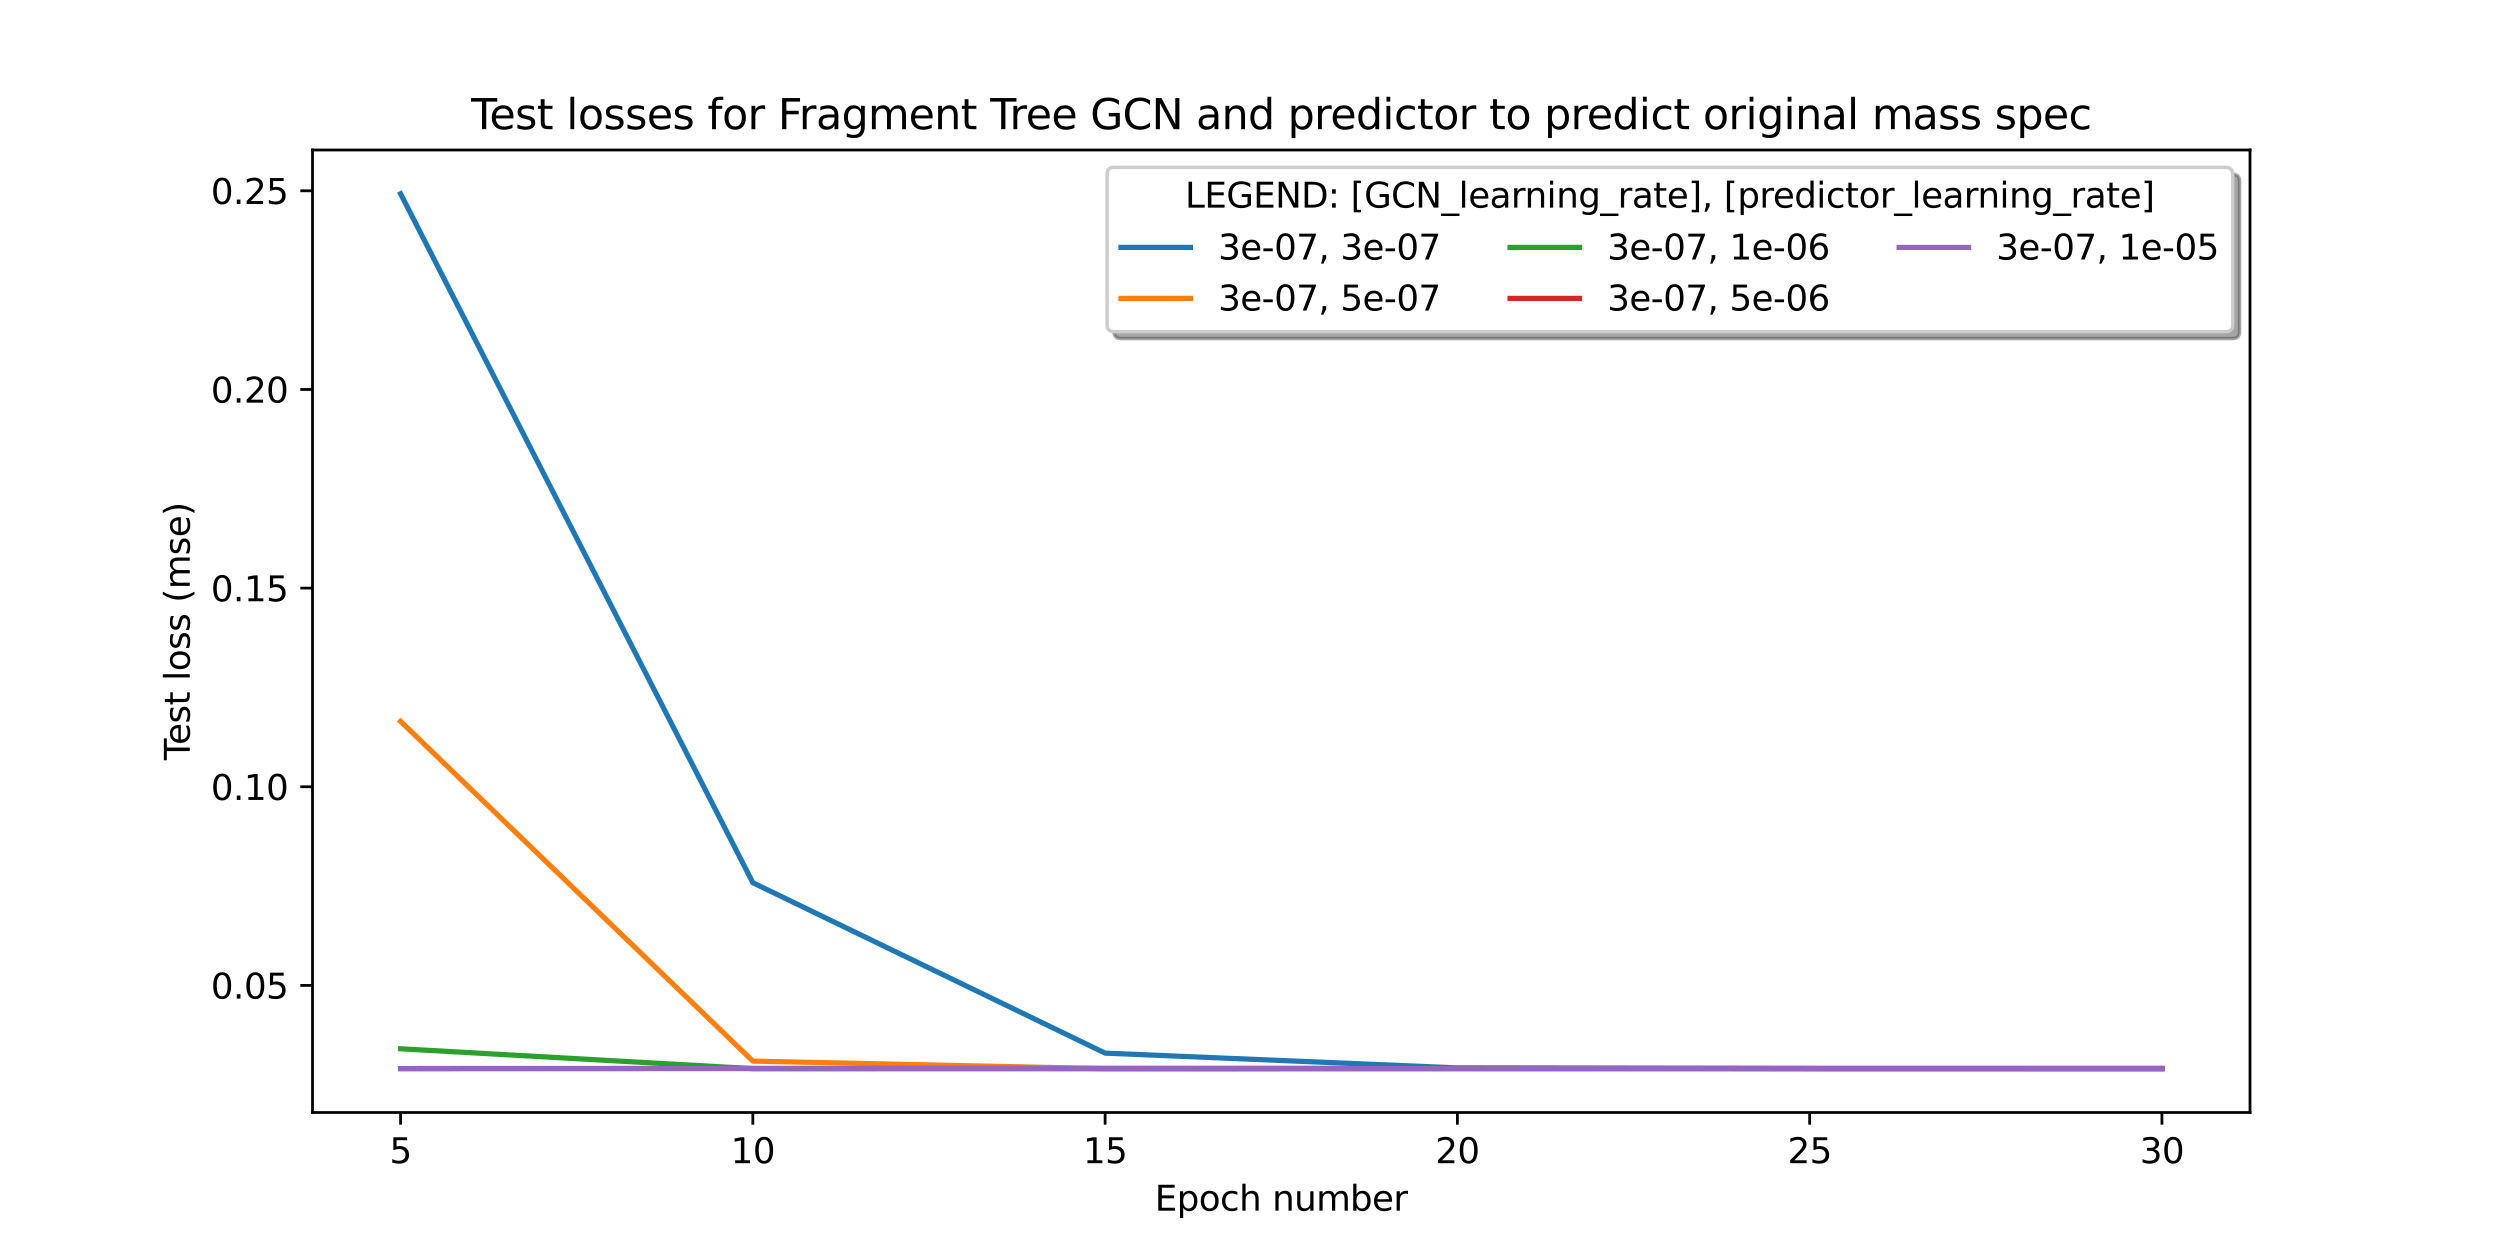 <?xml version="1.0" encoding="utf-8" standalone="no"?>
<!DOCTYPE svg PUBLIC "-//W3C//DTD SVG 1.1//EN"
  "http://www.w3.org/Graphics/SVG/1.1/DTD/svg11.dtd">
<svg xmlns:xlink="http://www.w3.org/1999/xlink" width="720pt" height="360pt" viewBox="0 0 720 360" xmlns="http://www.w3.org/2000/svg" version="1.1">
 <defs>
  <style type="text/css">*{stroke-linejoin: round; stroke-linecap: butt}</style>
 </defs>
 <g id="figure_1">
  <g id="patch_1">
   <path d="M 0 360 
L 720 360 
L 720 0 
L 0 0 
z
" style="fill: #ffffff"/>
  </g>
  <g id="axes_1">
   <g id="patch_2">
    <path d="M 90 320.4 
L 648 320.4 
L 648 43.2 
L 90 43.2 
z
" style="fill: #ffffff"/>
   </g>
   <g id="matplotlib.axis_1">
    <g id="xtick_1">
     <g id="line2d_1">
      <defs>
       <path id="m3974c1b075" d="M 0 0 
L 0 3.5 
" style="stroke: #000000; stroke-width: 0.8"/>
      </defs>
      <g>
       <use xlink:href="#m3974c1b075" x="115.364" y="320.4" style="stroke: #000000; stroke-width: 0.8"/>
      </g>
     </g>
     <g id="text_1">
      <!-- 5 -->
      <g transform="translate(112.182 334.998) scale(0.1 -0.1)">
       <defs>
        <path id="DejaVuSans-35" d="M 691 4666 
L 3169 4666 
L 3169 4134 
L 1269 4134 
L 1269 2991 
Q 1406 3038 1543 3061 
Q 1681 3084 1819 3084 
Q 2600 3084 3056 2656 
Q 3513 2228 3513 1497 
Q 3513 744 3044 326 
Q 2575 -91 1722 -91 
Q 1428 -91 1123 -41 
Q 819 9 494 109 
L 494 744 
Q 775 591 1075 516 
Q 1375 441 1709 441 
Q 2250 441 2565 725 
Q 2881 1009 2881 1497 
Q 2881 1984 2565 2268 
Q 2250 2553 1709 2553 
Q 1456 2553 1204 2497 
Q 953 2441 691 2322 
L 691 4666 
z
" transform="scale(0.016)"/>
       </defs>
       <use xlink:href="#DejaVuSans-35"/>
      </g>
     </g>
    </g>
    <g id="xtick_2">
     <g id="line2d_2">
      <g>
       <use xlink:href="#m3974c1b075" x="216.818" y="320.4" style="stroke: #000000; stroke-width: 0.8"/>
      </g>
     </g>
     <g id="text_2">
      <!-- 10 -->
      <g transform="translate(210.456 334.998) scale(0.1 -0.1)">
       <defs>
        <path id="DejaVuSans-31" d="M 794 531 
L 1825 531 
L 1825 4091 
L 703 3866 
L 703 4441 
L 1819 4666 
L 2450 4666 
L 2450 531 
L 3481 531 
L 3481 0 
L 794 0 
L 794 531 
z
" transform="scale(0.016)"/>
        <path id="DejaVuSans-30" d="M 2034 4250 
Q 1547 4250 1301 3770 
Q 1056 3291 1056 2328 
Q 1056 1369 1301 889 
Q 1547 409 2034 409 
Q 2525 409 2770 889 
Q 3016 1369 3016 2328 
Q 3016 3291 2770 3770 
Q 2525 4250 2034 4250 
z
M 2034 4750 
Q 2819 4750 3233 4129 
Q 3647 3509 3647 2328 
Q 3647 1150 3233 529 
Q 2819 -91 2034 -91 
Q 1250 -91 836 529 
Q 422 1150 422 2328 
Q 422 3509 836 4129 
Q 1250 4750 2034 4750 
z
" transform="scale(0.016)"/>
       </defs>
       <use xlink:href="#DejaVuSans-31"/>
       <use xlink:href="#DejaVuSans-30" x="63.623"/>
      </g>
     </g>
    </g>
    <g id="xtick_3">
     <g id="line2d_3">
      <g>
       <use xlink:href="#m3974c1b075" x="318.273" y="320.4" style="stroke: #000000; stroke-width: 0.8"/>
      </g>
     </g>
     <g id="text_3">
      <!-- 15 -->
      <g transform="translate(311.91 334.998) scale(0.1 -0.1)">
       <use xlink:href="#DejaVuSans-31"/>
       <use xlink:href="#DejaVuSans-35" x="63.623"/>
      </g>
     </g>
    </g>
    <g id="xtick_4">
     <g id="line2d_4">
      <g>
       <use xlink:href="#m3974c1b075" x="419.727" y="320.4" style="stroke: #000000; stroke-width: 0.8"/>
      </g>
     </g>
     <g id="text_4">
      <!-- 20 -->
      <g transform="translate(413.365 334.998) scale(0.1 -0.1)">
       <defs>
        <path id="DejaVuSans-32" d="M 1228 531 
L 3431 531 
L 3431 0 
L 469 0 
L 469 531 
Q 828 903 1448 1529 
Q 2069 2156 2228 2338 
Q 2531 2678 2651 2914 
Q 2772 3150 2772 3378 
Q 2772 3750 2511 3984 
Q 2250 4219 1831 4219 
Q 1534 4219 1204 4116 
Q 875 4013 500 3803 
L 500 4441 
Q 881 4594 1212 4672 
Q 1544 4750 1819 4750 
Q 2544 4750 2975 4387 
Q 3406 4025 3406 3419 
Q 3406 3131 3298 2873 
Q 3191 2616 2906 2266 
Q 2828 2175 2409 1742 
Q 1991 1309 1228 531 
z
" transform="scale(0.016)"/>
       </defs>
       <use xlink:href="#DejaVuSans-32"/>
       <use xlink:href="#DejaVuSans-30" x="63.623"/>
      </g>
     </g>
    </g>
    <g id="xtick_5">
     <g id="line2d_5">
      <g>
       <use xlink:href="#m3974c1b075" x="521.182" y="320.4" style="stroke: #000000; stroke-width: 0.8"/>
      </g>
     </g>
     <g id="text_5">
      <!-- 25 -->
      <g transform="translate(514.819 334.998) scale(0.1 -0.1)">
       <use xlink:href="#DejaVuSans-32"/>
       <use xlink:href="#DejaVuSans-35" x="63.623"/>
      </g>
     </g>
    </g>
    <g id="xtick_6">
     <g id="line2d_6">
      <g>
       <use xlink:href="#m3974c1b075" x="622.636" y="320.4" style="stroke: #000000; stroke-width: 0.8"/>
      </g>
     </g>
     <g id="text_6">
      <!-- 30 -->
      <g transform="translate(616.274 334.998) scale(0.1 -0.1)">
       <defs>
        <path id="DejaVuSans-33" d="M 2597 2516 
Q 3050 2419 3304 2112 
Q 3559 1806 3559 1356 
Q 3559 666 3084 287 
Q 2609 -91 1734 -91 
Q 1441 -91 1130 -33 
Q 819 25 488 141 
L 488 750 
Q 750 597 1062 519 
Q 1375 441 1716 441 
Q 2309 441 2620 675 
Q 2931 909 2931 1356 
Q 2931 1769 2642 2001 
Q 2353 2234 1838 2234 
L 1294 2234 
L 1294 2753 
L 1863 2753 
Q 2328 2753 2575 2939 
Q 2822 3125 2822 3475 
Q 2822 3834 2567 4026 
Q 2313 4219 1838 4219 
Q 1578 4219 1281 4162 
Q 984 4106 628 3988 
L 628 4550 
Q 988 4650 1302 4700 
Q 1616 4750 1894 4750 
Q 2613 4750 3031 4423 
Q 3450 4097 3450 3541 
Q 3450 3153 3228 2886 
Q 3006 2619 2597 2516 
z
" transform="scale(0.016)"/>
       </defs>
       <use xlink:href="#DejaVuSans-33"/>
       <use xlink:href="#DejaVuSans-30" x="63.623"/>
      </g>
     </g>
    </g>
    <g id="text_7">
     <!-- Epoch number -->
     <g transform="translate(332.586 348.677) scale(0.1 -0.1)">
      <defs>
       <path id="DejaVuSans-45" d="M 628 4666 
L 3578 4666 
L 3578 4134 
L 1259 4134 
L 1259 2753 
L 3481 2753 
L 3481 2222 
L 1259 2222 
L 1259 531 
L 3634 531 
L 3634 0 
L 628 0 
L 628 4666 
z
" transform="scale(0.016)"/>
       <path id="DejaVuSans-70" d="M 1159 525 
L 1159 -1331 
L 581 -1331 
L 581 3500 
L 1159 3500 
L 1159 2969 
Q 1341 3281 1617 3432 
Q 1894 3584 2278 3584 
Q 2916 3584 3314 3078 
Q 3713 2572 3713 1747 
Q 3713 922 3314 415 
Q 2916 -91 2278 -91 
Q 1894 -91 1617 61 
Q 1341 213 1159 525 
z
M 3116 1747 
Q 3116 2381 2855 2742 
Q 2594 3103 2138 3103 
Q 1681 3103 1420 2742 
Q 1159 2381 1159 1747 
Q 1159 1113 1420 752 
Q 1681 391 2138 391 
Q 2594 391 2855 752 
Q 3116 1113 3116 1747 
z
" transform="scale(0.016)"/>
       <path id="DejaVuSans-6f" d="M 1959 3097 
Q 1497 3097 1228 2736 
Q 959 2375 959 1747 
Q 959 1119 1226 758 
Q 1494 397 1959 397 
Q 2419 397 2687 759 
Q 2956 1122 2956 1747 
Q 2956 2369 2687 2733 
Q 2419 3097 1959 3097 
z
M 1959 3584 
Q 2709 3584 3137 3096 
Q 3566 2609 3566 1747 
Q 3566 888 3137 398 
Q 2709 -91 1959 -91 
Q 1206 -91 779 398 
Q 353 888 353 1747 
Q 353 2609 779 3096 
Q 1206 3584 1959 3584 
z
" transform="scale(0.016)"/>
       <path id="DejaVuSans-63" d="M 3122 3366 
L 3122 2828 
Q 2878 2963 2633 3030 
Q 2388 3097 2138 3097 
Q 1578 3097 1268 2742 
Q 959 2388 959 1747 
Q 959 1106 1268 751 
Q 1578 397 2138 397 
Q 2388 397 2633 464 
Q 2878 531 3122 666 
L 3122 134 
Q 2881 22 2623 -34 
Q 2366 -91 2075 -91 
Q 1284 -91 818 406 
Q 353 903 353 1747 
Q 353 2603 823 3093 
Q 1294 3584 2113 3584 
Q 2378 3584 2631 3529 
Q 2884 3475 3122 3366 
z
" transform="scale(0.016)"/>
       <path id="DejaVuSans-68" d="M 3513 2113 
L 3513 0 
L 2938 0 
L 2938 2094 
Q 2938 2591 2744 2837 
Q 2550 3084 2163 3084 
Q 1697 3084 1428 2787 
Q 1159 2491 1159 1978 
L 1159 0 
L 581 0 
L 581 4863 
L 1159 4863 
L 1159 2956 
Q 1366 3272 1645 3428 
Q 1925 3584 2291 3584 
Q 2894 3584 3203 3211 
Q 3513 2838 3513 2113 
z
" transform="scale(0.016)"/>
       <path id="DejaVuSans-20" transform="scale(0.016)"/>
       <path id="DejaVuSans-6e" d="M 3513 2113 
L 3513 0 
L 2938 0 
L 2938 2094 
Q 2938 2591 2744 2837 
Q 2550 3084 2163 3084 
Q 1697 3084 1428 2787 
Q 1159 2491 1159 1978 
L 1159 0 
L 581 0 
L 581 3500 
L 1159 3500 
L 1159 2956 
Q 1366 3272 1645 3428 
Q 1925 3584 2291 3584 
Q 2894 3584 3203 3211 
Q 3513 2838 3513 2113 
z
" transform="scale(0.016)"/>
       <path id="DejaVuSans-75" d="M 544 1381 
L 544 3500 
L 1119 3500 
L 1119 1403 
Q 1119 906 1312 657 
Q 1506 409 1894 409 
Q 2359 409 2629 706 
Q 2900 1003 2900 1516 
L 2900 3500 
L 3475 3500 
L 3475 0 
L 2900 0 
L 2900 538 
Q 2691 219 2414 64 
Q 2138 -91 1772 -91 
Q 1169 -91 856 284 
Q 544 659 544 1381 
z
M 1991 3584 
L 1991 3584 
z
" transform="scale(0.016)"/>
       <path id="DejaVuSans-6d" d="M 3328 2828 
Q 3544 3216 3844 3400 
Q 4144 3584 4550 3584 
Q 5097 3584 5394 3201 
Q 5691 2819 5691 2113 
L 5691 0 
L 5113 0 
L 5113 2094 
Q 5113 2597 4934 2840 
Q 4756 3084 4391 3084 
Q 3944 3084 3684 2787 
Q 3425 2491 3425 1978 
L 3425 0 
L 2847 0 
L 2847 2094 
Q 2847 2600 2669 2842 
Q 2491 3084 2119 3084 
Q 1678 3084 1418 2786 
Q 1159 2488 1159 1978 
L 1159 0 
L 581 0 
L 581 3500 
L 1159 3500 
L 1159 2956 
Q 1356 3278 1631 3431 
Q 1906 3584 2284 3584 
Q 2666 3584 2933 3390 
Q 3200 3197 3328 2828 
z
" transform="scale(0.016)"/>
       <path id="DejaVuSans-62" d="M 3116 1747 
Q 3116 2381 2855 2742 
Q 2594 3103 2138 3103 
Q 1681 3103 1420 2742 
Q 1159 2381 1159 1747 
Q 1159 1113 1420 752 
Q 1681 391 2138 391 
Q 2594 391 2855 752 
Q 3116 1113 3116 1747 
z
M 1159 2969 
Q 1341 3281 1617 3432 
Q 1894 3584 2278 3584 
Q 2916 3584 3314 3078 
Q 3713 2572 3713 1747 
Q 3713 922 3314 415 
Q 2916 -91 2278 -91 
Q 1894 -91 1617 61 
Q 1341 213 1159 525 
L 1159 0 
L 581 0 
L 581 4863 
L 1159 4863 
L 1159 2969 
z
" transform="scale(0.016)"/>
       <path id="DejaVuSans-65" d="M 3597 1894 
L 3597 1613 
L 953 1613 
Q 991 1019 1311 708 
Q 1631 397 2203 397 
Q 2534 397 2845 478 
Q 3156 559 3463 722 
L 3463 178 
Q 3153 47 2828 -22 
Q 2503 -91 2169 -91 
Q 1331 -91 842 396 
Q 353 884 353 1716 
Q 353 2575 817 3079 
Q 1281 3584 2069 3584 
Q 2775 3584 3186 3129 
Q 3597 2675 3597 1894 
z
M 3022 2063 
Q 3016 2534 2758 2815 
Q 2500 3097 2075 3097 
Q 1594 3097 1305 2825 
Q 1016 2553 972 2059 
L 3022 2063 
z
" transform="scale(0.016)"/>
       <path id="DejaVuSans-72" d="M 2631 2963 
Q 2534 3019 2420 3045 
Q 2306 3072 2169 3072 
Q 1681 3072 1420 2755 
Q 1159 2438 1159 1844 
L 1159 0 
L 581 0 
L 581 3500 
L 1159 3500 
L 1159 2956 
Q 1341 3275 1631 3429 
Q 1922 3584 2338 3584 
Q 2397 3584 2469 3576 
Q 2541 3569 2628 3553 
L 2631 2963 
z
" transform="scale(0.016)"/>
      </defs>
      <use xlink:href="#DejaVuSans-45"/>
      <use xlink:href="#DejaVuSans-70" x="63.184"/>
      <use xlink:href="#DejaVuSans-6f" x="126.66"/>
      <use xlink:href="#DejaVuSans-63" x="187.842"/>
      <use xlink:href="#DejaVuSans-68" x="242.822"/>
      <use xlink:href="#DejaVuSans-20" x="306.201"/>
      <use xlink:href="#DejaVuSans-6e" x="337.988"/>
      <use xlink:href="#DejaVuSans-75" x="401.367"/>
      <use xlink:href="#DejaVuSans-6d" x="464.746"/>
      <use xlink:href="#DejaVuSans-62" x="562.158"/>
      <use xlink:href="#DejaVuSans-65" x="625.635"/>
      <use xlink:href="#DejaVuSans-72" x="687.158"/>
     </g>
    </g>
   </g>
   <g id="matplotlib.axis_2">
    <g id="ytick_1">
     <g id="line2d_7">
      <defs>
       <path id="m796790a587" d="M 0 0 
L -3.5 0 
" style="stroke: #000000; stroke-width: 0.8"/>
      </defs>
      <g>
       <use xlink:href="#m796790a587" x="90" y="283.801" style="stroke: #000000; stroke-width: 0.8"/>
      </g>
     </g>
     <g id="text_8">
      <!-- 0.05 -->
      <g transform="translate(60.734 287.6) scale(0.1 -0.1)">
       <defs>
        <path id="DejaVuSans-2e" d="M 684 794 
L 1344 794 
L 1344 0 
L 684 0 
L 684 794 
z
" transform="scale(0.016)"/>
       </defs>
       <use xlink:href="#DejaVuSans-30"/>
       <use xlink:href="#DejaVuSans-2e" x="63.623"/>
       <use xlink:href="#DejaVuSans-30" x="95.41"/>
       <use xlink:href="#DejaVuSans-35" x="159.033"/>
      </g>
     </g>
    </g>
    <g id="ytick_2">
     <g id="line2d_8">
      <g>
       <use xlink:href="#m796790a587" x="90" y="226.588" style="stroke: #000000; stroke-width: 0.8"/>
      </g>
     </g>
     <g id="text_9">
      <!-- 0.10 -->
      <g transform="translate(60.734 230.387) scale(0.1 -0.1)">
       <use xlink:href="#DejaVuSans-30"/>
       <use xlink:href="#DejaVuSans-2e" x="63.623"/>
       <use xlink:href="#DejaVuSans-31" x="95.41"/>
       <use xlink:href="#DejaVuSans-30" x="159.033"/>
      </g>
     </g>
    </g>
    <g id="ytick_3">
     <g id="line2d_9">
      <g>
       <use xlink:href="#m796790a587" x="90" y="169.374" style="stroke: #000000; stroke-width: 0.8"/>
      </g>
     </g>
     <g id="text_10">
      <!-- 0.15 -->
      <g transform="translate(60.734 173.174) scale(0.1 -0.1)">
       <use xlink:href="#DejaVuSans-30"/>
       <use xlink:href="#DejaVuSans-2e" x="63.623"/>
       <use xlink:href="#DejaVuSans-31" x="95.41"/>
       <use xlink:href="#DejaVuSans-35" x="159.033"/>
      </g>
     </g>
    </g>
    <g id="ytick_4">
     <g id="line2d_10">
      <g>
       <use xlink:href="#m796790a587" x="90" y="112.161" style="stroke: #000000; stroke-width: 0.8"/>
      </g>
     </g>
     <g id="text_11">
      <!-- 0.20 -->
      <g transform="translate(60.734 115.96) scale(0.1 -0.1)">
       <use xlink:href="#DejaVuSans-30"/>
       <use xlink:href="#DejaVuSans-2e" x="63.623"/>
       <use xlink:href="#DejaVuSans-32" x="95.41"/>
       <use xlink:href="#DejaVuSans-30" x="159.033"/>
      </g>
     </g>
    </g>
    <g id="ytick_5">
     <g id="line2d_11">
      <g>
       <use xlink:href="#m796790a587" x="90" y="54.948" style="stroke: #000000; stroke-width: 0.8"/>
      </g>
     </g>
     <g id="text_12">
      <!-- 0.25 -->
      <g transform="translate(60.734 58.747) scale(0.1 -0.1)">
       <use xlink:href="#DejaVuSans-30"/>
       <use xlink:href="#DejaVuSans-2e" x="63.623"/>
       <use xlink:href="#DejaVuSans-32" x="95.41"/>
       <use xlink:href="#DejaVuSans-35" x="159.033"/>
      </g>
     </g>
    </g>
    <g id="text_13">
     <!-- Test loss (mse) -->
     <g transform="translate(54.655 218.934) rotate(-90) scale(0.1 -0.1)">
      <defs>
       <path id="DejaVuSans-54" d="M -19 4666 
L 3928 4666 
L 3928 4134 
L 2272 4134 
L 2272 0 
L 1638 0 
L 1638 4134 
L -19 4134 
L -19 4666 
z
" transform="scale(0.016)"/>
       <path id="DejaVuSans-73" d="M 2834 3397 
L 2834 2853 
Q 2591 2978 2328 3040 
Q 2066 3103 1784 3103 
Q 1356 3103 1142 2972 
Q 928 2841 928 2578 
Q 928 2378 1081 2264 
Q 1234 2150 1697 2047 
L 1894 2003 
Q 2506 1872 2764 1633 
Q 3022 1394 3022 966 
Q 3022 478 2636 193 
Q 2250 -91 1575 -91 
Q 1294 -91 989 -36 
Q 684 19 347 128 
L 347 722 
Q 666 556 975 473 
Q 1284 391 1588 391 
Q 1994 391 2212 530 
Q 2431 669 2431 922 
Q 2431 1156 2273 1281 
Q 2116 1406 1581 1522 
L 1381 1569 
Q 847 1681 609 1914 
Q 372 2147 372 2553 
Q 372 3047 722 3315 
Q 1072 3584 1716 3584 
Q 2034 3584 2315 3537 
Q 2597 3491 2834 3397 
z
" transform="scale(0.016)"/>
       <path id="DejaVuSans-74" d="M 1172 4494 
L 1172 3500 
L 2356 3500 
L 2356 3053 
L 1172 3053 
L 1172 1153 
Q 1172 725 1289 603 
Q 1406 481 1766 481 
L 2356 481 
L 2356 0 
L 1766 0 
Q 1100 0 847 248 
Q 594 497 594 1153 
L 594 3053 
L 172 3053 
L 172 3500 
L 594 3500 
L 594 4494 
L 1172 4494 
z
" transform="scale(0.016)"/>
       <path id="DejaVuSans-6c" d="M 603 4863 
L 1178 4863 
L 1178 0 
L 603 0 
L 603 4863 
z
" transform="scale(0.016)"/>
       <path id="DejaVuSans-28" d="M 1984 4856 
Q 1566 4138 1362 3434 
Q 1159 2731 1159 2009 
Q 1159 1288 1364 580 
Q 1569 -128 1984 -844 
L 1484 -844 
Q 1016 -109 783 600 
Q 550 1309 550 2009 
Q 550 2706 781 3412 
Q 1013 4119 1484 4856 
L 1984 4856 
z
" transform="scale(0.016)"/>
       <path id="DejaVuSans-29" d="M 513 4856 
L 1013 4856 
Q 1481 4119 1714 3412 
Q 1947 2706 1947 2009 
Q 1947 1309 1714 600 
Q 1481 -109 1013 -844 
L 513 -844 
Q 928 -128 1133 580 
Q 1338 1288 1338 2009 
Q 1338 2731 1133 3434 
Q 928 4138 513 4856 
z
" transform="scale(0.016)"/>
      </defs>
      <use xlink:href="#DejaVuSans-54"/>
      <use xlink:href="#DejaVuSans-65" x="44.084"/>
      <use xlink:href="#DejaVuSans-73" x="105.607"/>
      <use xlink:href="#DejaVuSans-74" x="157.707"/>
      <use xlink:href="#DejaVuSans-20" x="196.916"/>
      <use xlink:href="#DejaVuSans-6c" x="228.703"/>
      <use xlink:href="#DejaVuSans-6f" x="256.486"/>
      <use xlink:href="#DejaVuSans-73" x="317.668"/>
      <use xlink:href="#DejaVuSans-73" x="369.768"/>
      <use xlink:href="#DejaVuSans-20" x="421.867"/>
      <use xlink:href="#DejaVuSans-28" x="453.654"/>
      <use xlink:href="#DejaVuSans-6d" x="492.668"/>
      <use xlink:href="#DejaVuSans-73" x="590.08"/>
      <use xlink:href="#DejaVuSans-65" x="642.18"/>
      <use xlink:href="#DejaVuSans-29" x="703.703"/>
     </g>
    </g>
   </g>
   <g id="line2d_12">
    <path d="M 115.364 55.8 
L 216.818 254.225 
L 318.273 303.305 
L 419.727 307.561 
L 521.182 307.748 
L 622.636 307.775 
" clip-path="url(#p32091ea9a0)" style="fill: none; stroke: #1f77b4; stroke-width: 1.5; stroke-linecap: square"/>
   </g>
   <g id="line2d_13">
    <path d="M 115.364 207.738 
L 216.818 305.604 
L 318.273 307.779 
L 419.727 307.8 
L 521.182 307.8 
L 622.636 307.797 
" clip-path="url(#p32091ea9a0)" style="fill: none; stroke: #ff7f0e; stroke-width: 1.5; stroke-linecap: square"/>
   </g>
   <g id="line2d_14">
    <path d="M 115.364 302.051 
L 216.818 307.772 
L 318.273 307.767 
L 419.727 307.761 
L 521.182 307.757 
L 622.636 307.754 
" clip-path="url(#p32091ea9a0)" style="fill: none; stroke: #2ca02c; stroke-width: 1.5; stroke-linecap: square"/>
   </g>
   <g id="line2d_15">
    <path d="M 115.364 307.751 
L 216.818 307.716 
L 318.273 307.71 
L 419.727 307.704 
L 521.182 307.7 
L 622.636 307.699 
" clip-path="url(#p32091ea9a0)" style="fill: none; stroke: #d62728; stroke-width: 1.5; stroke-linecap: square"/>
   </g>
   <g id="line2d_16">
    <path d="M 115.364 307.749 
L 216.818 307.728 
L 318.273 307.724 
L 419.727 307.721 
L 521.182 307.718 
L 622.636 307.714 
" clip-path="url(#p32091ea9a0)" style="fill: none; stroke: #9467bd; stroke-width: 1.5; stroke-linecap: square"/>
   </g>
   <g id="patch_3">
    <path d="M 90 320.4 
L 90 43.2 
" style="fill: none; stroke: #000000; stroke-width: 0.8; stroke-linejoin: miter; stroke-linecap: square"/>
   </g>
   <g id="patch_4">
    <path d="M 648 320.4 
L 648 43.2 
" style="fill: none; stroke: #000000; stroke-width: 0.8; stroke-linejoin: miter; stroke-linecap: square"/>
   </g>
   <g id="patch_5">
    <path d="M 90 320.4 
L 648 320.4 
" style="fill: none; stroke: #000000; stroke-width: 0.8; stroke-linejoin: miter; stroke-linecap: square"/>
   </g>
   <g id="patch_6">
    <path d="M 90 43.2 
L 648 43.2 
" style="fill: none; stroke: #000000; stroke-width: 0.8; stroke-linejoin: miter; stroke-linecap: square"/>
   </g>
   <g id="text_14">
    <!-- Test losses for Fragment Tree GCN and predictor to predict original mass spec -->
    <g transform="translate(135.67 37.2) scale(0.12 -0.12)">
     <defs>
      <path id="DejaVuSans-66" d="M 2375 4863 
L 2375 4384 
L 1825 4384 
Q 1516 4384 1395 4259 
Q 1275 4134 1275 3809 
L 1275 3500 
L 2222 3500 
L 2222 3053 
L 1275 3053 
L 1275 0 
L 697 0 
L 697 3053 
L 147 3053 
L 147 3500 
L 697 3500 
L 697 3744 
Q 697 4328 969 4595 
Q 1241 4863 1831 4863 
L 2375 4863 
z
" transform="scale(0.016)"/>
      <path id="DejaVuSans-46" d="M 628 4666 
L 3309 4666 
L 3309 4134 
L 1259 4134 
L 1259 2759 
L 3109 2759 
L 3109 2228 
L 1259 2228 
L 1259 0 
L 628 0 
L 628 4666 
z
" transform="scale(0.016)"/>
      <path id="DejaVuSans-61" d="M 2194 1759 
Q 1497 1759 1228 1600 
Q 959 1441 959 1056 
Q 959 750 1161 570 
Q 1363 391 1709 391 
Q 2188 391 2477 730 
Q 2766 1069 2766 1631 
L 2766 1759 
L 2194 1759 
z
M 3341 1997 
L 3341 0 
L 2766 0 
L 2766 531 
Q 2569 213 2275 61 
Q 1981 -91 1556 -91 
Q 1019 -91 701 211 
Q 384 513 384 1019 
Q 384 1609 779 1909 
Q 1175 2209 1959 2209 
L 2766 2209 
L 2766 2266 
Q 2766 2663 2505 2880 
Q 2244 3097 1772 3097 
Q 1472 3097 1187 3025 
Q 903 2953 641 2809 
L 641 3341 
Q 956 3463 1253 3523 
Q 1550 3584 1831 3584 
Q 2591 3584 2966 3190 
Q 3341 2797 3341 1997 
z
" transform="scale(0.016)"/>
      <path id="DejaVuSans-67" d="M 2906 1791 
Q 2906 2416 2648 2759 
Q 2391 3103 1925 3103 
Q 1463 3103 1205 2759 
Q 947 2416 947 1791 
Q 947 1169 1205 825 
Q 1463 481 1925 481 
Q 2391 481 2648 825 
Q 2906 1169 2906 1791 
z
M 3481 434 
Q 3481 -459 3084 -895 
Q 2688 -1331 1869 -1331 
Q 1566 -1331 1297 -1286 
Q 1028 -1241 775 -1147 
L 775 -588 
Q 1028 -725 1275 -790 
Q 1522 -856 1778 -856 
Q 2344 -856 2625 -561 
Q 2906 -266 2906 331 
L 2906 616 
Q 2728 306 2450 153 
Q 2172 0 1784 0 
Q 1141 0 747 490 
Q 353 981 353 1791 
Q 353 2603 747 3093 
Q 1141 3584 1784 3584 
Q 2172 3584 2450 3431 
Q 2728 3278 2906 2969 
L 2906 3500 
L 3481 3500 
L 3481 434 
z
" transform="scale(0.016)"/>
      <path id="DejaVuSans-47" d="M 3809 666 
L 3809 1919 
L 2778 1919 
L 2778 2438 
L 4434 2438 
L 4434 434 
Q 4069 175 3628 42 
Q 3188 -91 2688 -91 
Q 1594 -91 976 548 
Q 359 1188 359 2328 
Q 359 3472 976 4111 
Q 1594 4750 2688 4750 
Q 3144 4750 3555 4637 
Q 3966 4525 4313 4306 
L 4313 3634 
Q 3963 3931 3569 4081 
Q 3175 4231 2741 4231 
Q 1884 4231 1454 3753 
Q 1025 3275 1025 2328 
Q 1025 1384 1454 906 
Q 1884 428 2741 428 
Q 3075 428 3337 486 
Q 3600 544 3809 666 
z
" transform="scale(0.016)"/>
      <path id="DejaVuSans-43" d="M 4122 4306 
L 4122 3641 
Q 3803 3938 3442 4084 
Q 3081 4231 2675 4231 
Q 1875 4231 1450 3742 
Q 1025 3253 1025 2328 
Q 1025 1406 1450 917 
Q 1875 428 2675 428 
Q 3081 428 3442 575 
Q 3803 722 4122 1019 
L 4122 359 
Q 3791 134 3420 21 
Q 3050 -91 2638 -91 
Q 1578 -91 968 557 
Q 359 1206 359 2328 
Q 359 3453 968 4101 
Q 1578 4750 2638 4750 
Q 3056 4750 3426 4639 
Q 3797 4528 4122 4306 
z
" transform="scale(0.016)"/>
      <path id="DejaVuSans-4e" d="M 628 4666 
L 1478 4666 
L 3547 763 
L 3547 4666 
L 4159 4666 
L 4159 0 
L 3309 0 
L 1241 3903 
L 1241 0 
L 628 0 
L 628 4666 
z
" transform="scale(0.016)"/>
      <path id="DejaVuSans-64" d="M 2906 2969 
L 2906 4863 
L 3481 4863 
L 3481 0 
L 2906 0 
L 2906 525 
Q 2725 213 2448 61 
Q 2172 -91 1784 -91 
Q 1150 -91 751 415 
Q 353 922 353 1747 
Q 353 2572 751 3078 
Q 1150 3584 1784 3584 
Q 2172 3584 2448 3432 
Q 2725 3281 2906 2969 
z
M 947 1747 
Q 947 1113 1208 752 
Q 1469 391 1925 391 
Q 2381 391 2643 752 
Q 2906 1113 2906 1747 
Q 2906 2381 2643 2742 
Q 2381 3103 1925 3103 
Q 1469 3103 1208 2742 
Q 947 2381 947 1747 
z
" transform="scale(0.016)"/>
      <path id="DejaVuSans-69" d="M 603 3500 
L 1178 3500 
L 1178 0 
L 603 0 
L 603 3500 
z
M 603 4863 
L 1178 4863 
L 1178 4134 
L 603 4134 
L 603 4863 
z
" transform="scale(0.016)"/>
     </defs>
     <use xlink:href="#DejaVuSans-54"/>
     <use xlink:href="#DejaVuSans-65" x="44.084"/>
     <use xlink:href="#DejaVuSans-73" x="105.607"/>
     <use xlink:href="#DejaVuSans-74" x="157.707"/>
     <use xlink:href="#DejaVuSans-20" x="196.916"/>
     <use xlink:href="#DejaVuSans-6c" x="228.703"/>
     <use xlink:href="#DejaVuSans-6f" x="256.486"/>
     <use xlink:href="#DejaVuSans-73" x="317.668"/>
     <use xlink:href="#DejaVuSans-73" x="369.768"/>
     <use xlink:href="#DejaVuSans-65" x="421.867"/>
     <use xlink:href="#DejaVuSans-73" x="483.391"/>
     <use xlink:href="#DejaVuSans-20" x="535.49"/>
     <use xlink:href="#DejaVuSans-66" x="567.277"/>
     <use xlink:href="#DejaVuSans-6f" x="602.482"/>
     <use xlink:href="#DejaVuSans-72" x="663.664"/>
     <use xlink:href="#DejaVuSans-20" x="704.777"/>
     <use xlink:href="#DejaVuSans-46" x="736.564"/>
     <use xlink:href="#DejaVuSans-72" x="786.834"/>
     <use xlink:href="#DejaVuSans-61" x="827.947"/>
     <use xlink:href="#DejaVuSans-67" x="889.227"/>
     <use xlink:href="#DejaVuSans-6d" x="952.703"/>
     <use xlink:href="#DejaVuSans-65" x="1050.115"/>
     <use xlink:href="#DejaVuSans-6e" x="1111.639"/>
     <use xlink:href="#DejaVuSans-74" x="1175.018"/>
     <use xlink:href="#DejaVuSans-20" x="1214.227"/>
     <use xlink:href="#DejaVuSans-54" x="1246.014"/>
     <use xlink:href="#DejaVuSans-72" x="1292.348"/>
     <use xlink:href="#DejaVuSans-65" x="1331.211"/>
     <use xlink:href="#DejaVuSans-65" x="1392.734"/>
     <use xlink:href="#DejaVuSans-20" x="1454.258"/>
     <use xlink:href="#DejaVuSans-47" x="1486.045"/>
     <use xlink:href="#DejaVuSans-43" x="1563.535"/>
     <use xlink:href="#DejaVuSans-4e" x="1633.359"/>
     <use xlink:href="#DejaVuSans-20" x="1708.164"/>
     <use xlink:href="#DejaVuSans-61" x="1739.951"/>
     <use xlink:href="#DejaVuSans-6e" x="1801.23"/>
     <use xlink:href="#DejaVuSans-64" x="1864.609"/>
     <use xlink:href="#DejaVuSans-20" x="1928.086"/>
     <use xlink:href="#DejaVuSans-70" x="1959.873"/>
     <use xlink:href="#DejaVuSans-72" x="2023.35"/>
     <use xlink:href="#DejaVuSans-65" x="2062.213"/>
     <use xlink:href="#DejaVuSans-64" x="2123.736"/>
     <use xlink:href="#DejaVuSans-69" x="2187.213"/>
     <use xlink:href="#DejaVuSans-63" x="2214.996"/>
     <use xlink:href="#DejaVuSans-74" x="2269.977"/>
     <use xlink:href="#DejaVuSans-6f" x="2309.186"/>
     <use xlink:href="#DejaVuSans-72" x="2370.367"/>
     <use xlink:href="#DejaVuSans-20" x="2411.48"/>
     <use xlink:href="#DejaVuSans-74" x="2443.268"/>
     <use xlink:href="#DejaVuSans-6f" x="2482.477"/>
     <use xlink:href="#DejaVuSans-20" x="2543.658"/>
     <use xlink:href="#DejaVuSans-70" x="2575.445"/>
     <use xlink:href="#DejaVuSans-72" x="2638.922"/>
     <use xlink:href="#DejaVuSans-65" x="2677.785"/>
     <use xlink:href="#DejaVuSans-64" x="2739.309"/>
     <use xlink:href="#DejaVuSans-69" x="2802.785"/>
     <use xlink:href="#DejaVuSans-63" x="2830.568"/>
     <use xlink:href="#DejaVuSans-74" x="2885.549"/>
     <use xlink:href="#DejaVuSans-20" x="2924.758"/>
     <use xlink:href="#DejaVuSans-6f" x="2956.545"/>
     <use xlink:href="#DejaVuSans-72" x="3017.727"/>
     <use xlink:href="#DejaVuSans-69" x="3058.84"/>
     <use xlink:href="#DejaVuSans-67" x="3086.623"/>
     <use xlink:href="#DejaVuSans-69" x="3150.1"/>
     <use xlink:href="#DejaVuSans-6e" x="3177.883"/>
     <use xlink:href="#DejaVuSans-61" x="3241.262"/>
     <use xlink:href="#DejaVuSans-6c" x="3302.541"/>
     <use xlink:href="#DejaVuSans-20" x="3330.324"/>
     <use xlink:href="#DejaVuSans-6d" x="3362.111"/>
     <use xlink:href="#DejaVuSans-61" x="3459.523"/>
     <use xlink:href="#DejaVuSans-73" x="3520.803"/>
     <use xlink:href="#DejaVuSans-73" x="3572.902"/>
     <use xlink:href="#DejaVuSans-20" x="3625.002"/>
     <use xlink:href="#DejaVuSans-73" x="3656.789"/>
     <use xlink:href="#DejaVuSans-70" x="3708.889"/>
     <use xlink:href="#DejaVuSans-65" x="3772.365"/>
     <use xlink:href="#DejaVuSans-63" x="3833.889"/>
    </g>
   </g>
   <g id="legend_1">
    <g id="patch_7">
     <path d="M 322.841 97.513 
L 643 97.513 
Q 645 97.513 645 95.513 
L 645 52.2 
Q 645 50.2 643 50.2 
L 322.841 50.2 
Q 320.841 50.2 320.841 52.2 
L 320.841 95.513 
Q 320.841 97.513 322.841 97.513 
z
" style="fill: #4c4c4c; opacity: 0.5; stroke: #4c4c4c; stroke-linejoin: miter"/>
    </g>
    <g id="patch_8">
     <path d="M 320.841 95.513 
L 641 95.513 
Q 643 95.513 643 93.513 
L 643 50.2 
Q 643 48.2 641 48.2 
L 320.841 48.2 
Q 318.841 48.2 318.841 50.2 
L 318.841 93.513 
Q 318.841 95.513 320.841 95.513 
z
" style="fill: #ffffff; stroke: #cccccc; stroke-linejoin: miter"/>
    </g>
    <g id="text_15">
     <!-- LEGEND: [GCN_learning_rate], [predictor_learning_rate] -->
     <g transform="translate(341.299 59.798) scale(0.1 -0.1)">
      <defs>
       <path id="DejaVuSans-4c" d="M 628 4666 
L 1259 4666 
L 1259 531 
L 3531 531 
L 3531 0 
L 628 0 
L 628 4666 
z
" transform="scale(0.016)"/>
       <path id="DejaVuSans-44" d="M 1259 4147 
L 1259 519 
L 2022 519 
Q 2988 519 3436 956 
Q 3884 1394 3884 2338 
Q 3884 3275 3436 3711 
Q 2988 4147 2022 4147 
L 1259 4147 
z
M 628 4666 
L 1925 4666 
Q 3281 4666 3915 4102 
Q 4550 3538 4550 2338 
Q 4550 1131 3912 565 
Q 3275 0 1925 0 
L 628 0 
L 628 4666 
z
" transform="scale(0.016)"/>
       <path id="DejaVuSans-3a" d="M 750 794 
L 1409 794 
L 1409 0 
L 750 0 
L 750 794 
z
M 750 3309 
L 1409 3309 
L 1409 2516 
L 750 2516 
L 750 3309 
z
" transform="scale(0.016)"/>
       <path id="DejaVuSans-5b" d="M 550 4863 
L 1875 4863 
L 1875 4416 
L 1125 4416 
L 1125 -397 
L 1875 -397 
L 1875 -844 
L 550 -844 
L 550 4863 
z
" transform="scale(0.016)"/>
       <path id="DejaVuSans-5f" d="M 3263 -1063 
L 3263 -1509 
L -63 -1509 
L -63 -1063 
L 3263 -1063 
z
" transform="scale(0.016)"/>
       <path id="DejaVuSans-5d" d="M 1947 4863 
L 1947 -844 
L 622 -844 
L 622 -397 
L 1369 -397 
L 1369 4416 
L 622 4416 
L 622 4863 
L 1947 4863 
z
" transform="scale(0.016)"/>
       <path id="DejaVuSans-2c" d="M 750 794 
L 1409 794 
L 1409 256 
L 897 -744 
L 494 -744 
L 750 256 
L 750 794 
z
" transform="scale(0.016)"/>
      </defs>
      <use xlink:href="#DejaVuSans-4c"/>
      <use xlink:href="#DejaVuSans-45" x="55.713"/>
      <use xlink:href="#DejaVuSans-47" x="118.896"/>
      <use xlink:href="#DejaVuSans-45" x="196.387"/>
      <use xlink:href="#DejaVuSans-4e" x="259.57"/>
      <use xlink:href="#DejaVuSans-44" x="334.375"/>
      <use xlink:href="#DejaVuSans-3a" x="411.377"/>
      <use xlink:href="#DejaVuSans-20" x="445.068"/>
      <use xlink:href="#DejaVuSans-5b" x="476.855"/>
      <use xlink:href="#DejaVuSans-47" x="515.869"/>
      <use xlink:href="#DejaVuSans-43" x="593.359"/>
      <use xlink:href="#DejaVuSans-4e" x="663.184"/>
      <use xlink:href="#DejaVuSans-5f" x="737.988"/>
      <use xlink:href="#DejaVuSans-6c" x="787.988"/>
      <use xlink:href="#DejaVuSans-65" x="815.771"/>
      <use xlink:href="#DejaVuSans-61" x="877.295"/>
      <use xlink:href="#DejaVuSans-72" x="938.574"/>
      <use xlink:href="#DejaVuSans-6e" x="977.938"/>
      <use xlink:href="#DejaVuSans-69" x="1041.316"/>
      <use xlink:href="#DejaVuSans-6e" x="1069.1"/>
      <use xlink:href="#DejaVuSans-67" x="1132.479"/>
      <use xlink:href="#DejaVuSans-5f" x="1195.955"/>
      <use xlink:href="#DejaVuSans-72" x="1245.955"/>
      <use xlink:href="#DejaVuSans-61" x="1287.068"/>
      <use xlink:href="#DejaVuSans-74" x="1348.348"/>
      <use xlink:href="#DejaVuSans-65" x="1387.557"/>
      <use xlink:href="#DejaVuSans-5d" x="1449.08"/>
      <use xlink:href="#DejaVuSans-2c" x="1488.094"/>
      <use xlink:href="#DejaVuSans-20" x="1519.881"/>
      <use xlink:href="#DejaVuSans-5b" x="1551.668"/>
      <use xlink:href="#DejaVuSans-70" x="1590.682"/>
      <use xlink:href="#DejaVuSans-72" x="1654.158"/>
      <use xlink:href="#DejaVuSans-65" x="1693.021"/>
      <use xlink:href="#DejaVuSans-64" x="1754.545"/>
      <use xlink:href="#DejaVuSans-69" x="1818.021"/>
      <use xlink:href="#DejaVuSans-63" x="1845.805"/>
      <use xlink:href="#DejaVuSans-74" x="1900.785"/>
      <use xlink:href="#DejaVuSans-6f" x="1939.994"/>
      <use xlink:href="#DejaVuSans-72" x="2001.176"/>
      <use xlink:href="#DejaVuSans-5f" x="2042.289"/>
      <use xlink:href="#DejaVuSans-6c" x="2092.289"/>
      <use xlink:href="#DejaVuSans-65" x="2120.072"/>
      <use xlink:href="#DejaVuSans-61" x="2181.596"/>
      <use xlink:href="#DejaVuSans-72" x="2242.875"/>
      <use xlink:href="#DejaVuSans-6e" x="2282.238"/>
      <use xlink:href="#DejaVuSans-69" x="2345.617"/>
      <use xlink:href="#DejaVuSans-6e" x="2373.4"/>
      <use xlink:href="#DejaVuSans-67" x="2436.779"/>
      <use xlink:href="#DejaVuSans-5f" x="2500.256"/>
      <use xlink:href="#DejaVuSans-72" x="2550.256"/>
      <use xlink:href="#DejaVuSans-61" x="2591.369"/>
      <use xlink:href="#DejaVuSans-74" x="2652.648"/>
      <use xlink:href="#DejaVuSans-65" x="2691.857"/>
      <use xlink:href="#DejaVuSans-5d" x="2753.381"/>
     </g>
    </g>
    <g id="line2d_17">
     <path d="M 322.841 71.255 
L 332.841 71.255 
L 342.841 71.255 
" style="fill: none; stroke: #1f77b4; stroke-width: 1.5; stroke-linecap: square"/>
    </g>
    <g id="text_16">
     <!-- 3e-07, 3e-07 -->
     <g transform="translate(350.841 74.755) scale(0.1 -0.1)">
      <defs>
       <path id="DejaVuSans-2d" d="M 313 2009 
L 1997 2009 
L 1997 1497 
L 313 1497 
L 313 2009 
z
" transform="scale(0.016)"/>
       <path id="DejaVuSans-37" d="M 525 4666 
L 3525 4666 
L 3525 4397 
L 1831 0 
L 1172 0 
L 2766 4134 
L 525 4134 
L 525 4666 
z
" transform="scale(0.016)"/>
      </defs>
      <use xlink:href="#DejaVuSans-33"/>
      <use xlink:href="#DejaVuSans-65" x="63.623"/>
      <use xlink:href="#DejaVuSans-2d" x="125.146"/>
      <use xlink:href="#DejaVuSans-30" x="161.23"/>
      <use xlink:href="#DejaVuSans-37" x="224.854"/>
      <use xlink:href="#DejaVuSans-2c" x="288.477"/>
      <use xlink:href="#DejaVuSans-20" x="320.264"/>
      <use xlink:href="#DejaVuSans-33" x="352.051"/>
      <use xlink:href="#DejaVuSans-65" x="415.674"/>
      <use xlink:href="#DejaVuSans-2d" x="477.197"/>
      <use xlink:href="#DejaVuSans-30" x="513.281"/>
      <use xlink:href="#DejaVuSans-37" x="576.904"/>
     </g>
    </g>
    <g id="line2d_18">
     <path d="M 322.841 85.933 
L 332.841 85.933 
L 342.841 85.933 
" style="fill: none; stroke: #ff7f0e; stroke-width: 1.5; stroke-linecap: square"/>
    </g>
    <g id="text_17">
     <!-- 3e-07, 5e-07 -->
     <g transform="translate(350.841 89.433) scale(0.1 -0.1)">
      <use xlink:href="#DejaVuSans-33"/>
      <use xlink:href="#DejaVuSans-65" x="63.623"/>
      <use xlink:href="#DejaVuSans-2d" x="125.146"/>
      <use xlink:href="#DejaVuSans-30" x="161.23"/>
      <use xlink:href="#DejaVuSans-37" x="224.854"/>
      <use xlink:href="#DejaVuSans-2c" x="288.477"/>
      <use xlink:href="#DejaVuSans-20" x="320.264"/>
      <use xlink:href="#DejaVuSans-35" x="352.051"/>
      <use xlink:href="#DejaVuSans-65" x="415.674"/>
      <use xlink:href="#DejaVuSans-2d" x="477.197"/>
      <use xlink:href="#DejaVuSans-30" x="513.281"/>
      <use xlink:href="#DejaVuSans-37" x="576.904"/>
     </g>
    </g>
    <g id="line2d_19">
     <path d="M 434.894 71.255 
L 444.894 71.255 
L 454.894 71.255 
" style="fill: none; stroke: #2ca02c; stroke-width: 1.5; stroke-linecap: square"/>
    </g>
    <g id="text_18">
     <!-- 3e-07, 1e-06 -->
     <g transform="translate(462.894 74.755) scale(0.1 -0.1)">
      <defs>
       <path id="DejaVuSans-36" d="M 2113 2584 
Q 1688 2584 1439 2293 
Q 1191 2003 1191 1497 
Q 1191 994 1439 701 
Q 1688 409 2113 409 
Q 2538 409 2786 701 
Q 3034 994 3034 1497 
Q 3034 2003 2786 2293 
Q 2538 2584 2113 2584 
z
M 3366 4563 
L 3366 3988 
Q 3128 4100 2886 4159 
Q 2644 4219 2406 4219 
Q 1781 4219 1451 3797 
Q 1122 3375 1075 2522 
Q 1259 2794 1537 2939 
Q 1816 3084 2150 3084 
Q 2853 3084 3261 2657 
Q 3669 2231 3669 1497 
Q 3669 778 3244 343 
Q 2819 -91 2113 -91 
Q 1303 -91 875 529 
Q 447 1150 447 2328 
Q 447 3434 972 4092 
Q 1497 4750 2381 4750 
Q 2619 4750 2861 4703 
Q 3103 4656 3366 4563 
z
" transform="scale(0.016)"/>
      </defs>
      <use xlink:href="#DejaVuSans-33"/>
      <use xlink:href="#DejaVuSans-65" x="63.623"/>
      <use xlink:href="#DejaVuSans-2d" x="125.146"/>
      <use xlink:href="#DejaVuSans-30" x="161.23"/>
      <use xlink:href="#DejaVuSans-37" x="224.854"/>
      <use xlink:href="#DejaVuSans-2c" x="288.477"/>
      <use xlink:href="#DejaVuSans-20" x="320.264"/>
      <use xlink:href="#DejaVuSans-31" x="352.051"/>
      <use xlink:href="#DejaVuSans-65" x="415.674"/>
      <use xlink:href="#DejaVuSans-2d" x="477.197"/>
      <use xlink:href="#DejaVuSans-30" x="513.281"/>
      <use xlink:href="#DejaVuSans-36" x="576.904"/>
     </g>
    </g>
    <g id="line2d_20">
     <path d="M 434.894 85.933 
L 444.894 85.933 
L 454.894 85.933 
" style="fill: none; stroke: #d62728; stroke-width: 1.5; stroke-linecap: square"/>
    </g>
    <g id="text_19">
     <!-- 3e-07, 5e-06 -->
     <g transform="translate(462.894 89.433) scale(0.1 -0.1)">
      <use xlink:href="#DejaVuSans-33"/>
      <use xlink:href="#DejaVuSans-65" x="63.623"/>
      <use xlink:href="#DejaVuSans-2d" x="125.146"/>
      <use xlink:href="#DejaVuSans-30" x="161.23"/>
      <use xlink:href="#DejaVuSans-37" x="224.854"/>
      <use xlink:href="#DejaVuSans-2c" x="288.477"/>
      <use xlink:href="#DejaVuSans-20" x="320.264"/>
      <use xlink:href="#DejaVuSans-35" x="352.051"/>
      <use xlink:href="#DejaVuSans-65" x="415.674"/>
      <use xlink:href="#DejaVuSans-2d" x="477.197"/>
      <use xlink:href="#DejaVuSans-30" x="513.281"/>
      <use xlink:href="#DejaVuSans-36" x="576.904"/>
     </g>
    </g>
    <g id="line2d_21">
     <path d="M 546.947 71.255 
L 556.947 71.255 
L 566.947 71.255 
" style="fill: none; stroke: #9467bd; stroke-width: 1.5; stroke-linecap: square"/>
    </g>
    <g id="text_20">
     <!-- 3e-07, 1e-05 -->
     <g transform="translate(574.947 74.755) scale(0.1 -0.1)">
      <use xlink:href="#DejaVuSans-33"/>
      <use xlink:href="#DejaVuSans-65" x="63.623"/>
      <use xlink:href="#DejaVuSans-2d" x="125.146"/>
      <use xlink:href="#DejaVuSans-30" x="161.23"/>
      <use xlink:href="#DejaVuSans-37" x="224.854"/>
      <use xlink:href="#DejaVuSans-2c" x="288.477"/>
      <use xlink:href="#DejaVuSans-20" x="320.264"/>
      <use xlink:href="#DejaVuSans-31" x="352.051"/>
      <use xlink:href="#DejaVuSans-65" x="415.674"/>
      <use xlink:href="#DejaVuSans-2d" x="477.197"/>
      <use xlink:href="#DejaVuSans-30" x="513.281"/>
      <use xlink:href="#DejaVuSans-35" x="576.904"/>
     </g>
    </g>
   </g>
  </g>
 </g>
 <defs>
  <clipPath id="p32091ea9a0">
   <rect x="90" y="43.2" width="558" height="277.2"/>
  </clipPath>
 </defs>
</svg>

